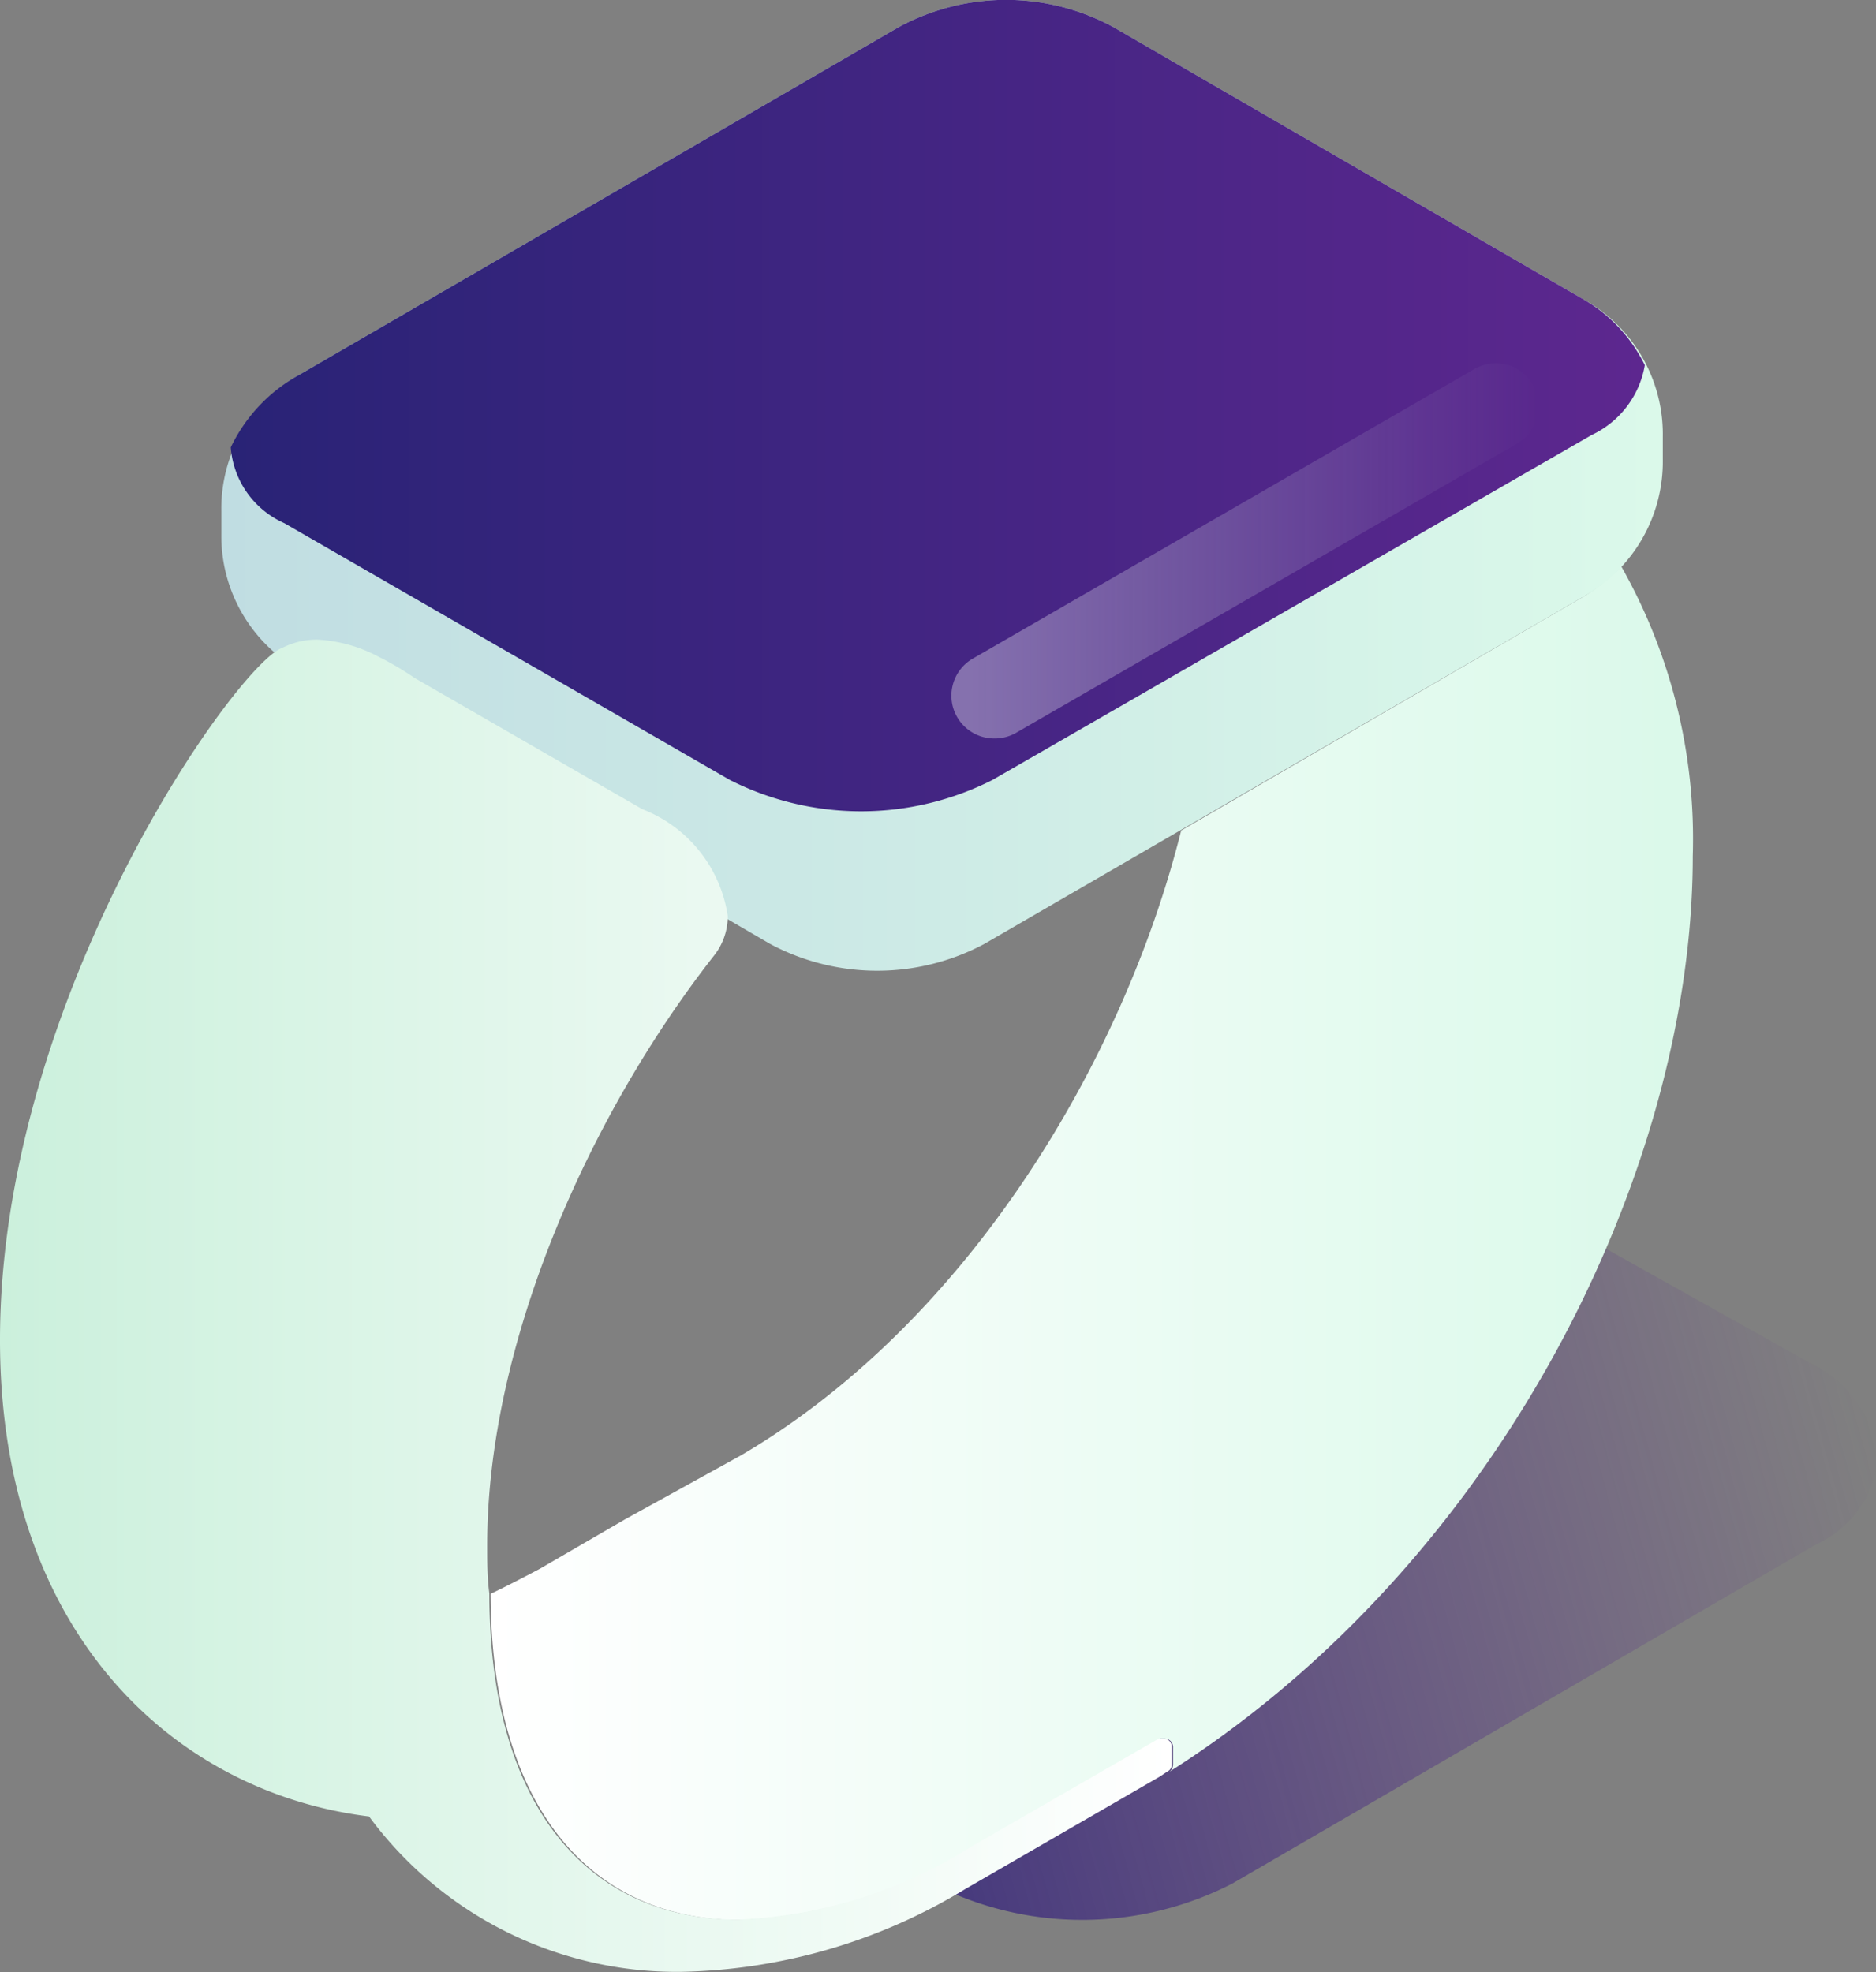 <svg xmlns="http://www.w3.org/2000/svg" xmlns:xlink="http://www.w3.org/1999/xlink" viewBox="0 0 43.82 46.07"><rect x="0" y="0" width="43.82" height="46.07" fill="#808080" stroke="none"/><defs><style>.a{fill:url(#a);}.b{fill:url(#b);}.c{fill:url(#c);}.d{fill:url(#d);}.e{fill:url(#e);}.f{opacity:0.35;}.g{fill:url(#f);}</style><linearGradient id="a" x1="13.67" y1="40.82" x2="43.54" y2="32.66" gradientUnits="userSpaceOnUse"><stop offset="0" stop-color="#292376"/><stop offset="1" stop-color="#5d278f" stop-opacity="0"/></linearGradient><linearGradient id="b" x1="11.46" y1="29.05" x2="39.01" y2="29.05" gradientUnits="userSpaceOnUse"><stop offset="0" stop-color="#fff"/><stop offset="1" stop-color="#dbf9ea"/></linearGradient><linearGradient id="c" x1="-342.47" y1="-58.64" x2="-308.76" y2="-58.64" gradientTransform="matrix(1, 0, 0, -1, 347.58, -47.31)" gradientUnits="userSpaceOnUse"><stop offset="0" stop-color="#c0dde2"/><stop offset="1" stop-color="#dbf9ea"/></linearGradient><linearGradient id="d" x1="-1737.31" y1="9.49" x2="-1704.32" y2="9.49" gradientTransform="matrix(-1, 0, 0, 1, -1698.88, 0)" gradientUnits="userSpaceOnUse"><stop offset="0" stop-color="#5d278f"/><stop offset="1" stop-color="#292376"/></linearGradient><linearGradient id="e" x1="-1726.28" y1="30.5" x2="-1698.88" y2="30.5" gradientTransform="matrix(-1, 0, 0, 1, -1698.88, 0)" gradientUnits="userSpaceOnUse"><stop offset="0" stop-color="#fff"/><stop offset="1" stop-color="#cbf0dc"/></linearGradient><linearGradient id="f" x1="35.94" y1="12.87" x2="22.23" y2="12.87" gradientUnits="userSpaceOnUse"><stop offset="0" stop-color="#dbf9ea" stop-opacity="0"/><stop offset="0.97" stop-color="#fff"/></linearGradient></defs><title>Apple Watch_2</title><path class="a" d="M37.05,28.91h0a7,7,0,0,0-3.39-.82,6.67,6.67,0,0,0-3.37.82h0L16.64,36.84a3.37,3.37,0,0,0-1.14,1A2.15,2.15,0,0,0,15.11,39a2.45,2.45,0,0,0,1.46,2l5.21,3a7.66,7.66,0,0,0,7,0l13.65-7.93a2.46,2.46,0,0,0,1.43-2,2.76,2.76,0,0,0-1.56-2.22Z"/><path class="b" d="M39.54,20c0,7.34-4.49,16.47-12.23,21.39a.21.21,0,0,0,.09-.17v-.4a.2.2,0,0,0-.2-.21l-.1,0-4.39,2.54a11.16,11.16,0,0,1-5.42,1.7c-3.5,0-5.82-2.65-5.83-7.62.38-.18.8-.4,1.14-.58l2-1.16L17.3,34c5.31-3.11,8.94-9.21,10.29-14.6L37,13.93a4.44,4.44,0,0,0,.87-.7A12.92,12.92,0,0,1,39.54,20Z"/><path class="c" d="M26,.63h0a5.25,5.25,0,0,0-5,0h0L7,8.75H7a3.59,3.59,0,0,0-1.83,3.19v.54h0a3.6,3.6,0,0,0,1.82,3.17h0l11,6.4h0a5.31,5.31,0,0,0,5,0h0m0,0L37,13.93h0a3.61,3.61,0,0,0,1.84-3.2v-.54h0A3.6,3.6,0,0,0,37,7h0L26,.63"/><path class="d" d="M7,8.75H7L21,.63a5.25,5.25,0,0,1,5,0h0L37,7h0a3.6,3.6,0,0,1,1.42,1.53,2.21,2.21,0,0,1-1.24,1.63l-14,8.06a6.79,6.79,0,0,1-6.13,0l-10.41-6a2.11,2.11,0,0,1-1.25-1.77A3.81,3.81,0,0,1,7,8.75Z"/><path class="e" d="M6.6,15.13h0a1.78,1.78,0,0,1,.81-.19,3.41,3.41,0,0,1,1.43.4h0a6.84,6.84,0,0,1,.85.5L15,18.9l0,0a3.18,3.18,0,0,1,2,2.5,1.49,1.49,0,0,1-.32.92c-2.87,3.66-5.3,9-5.3,13.78,0,.38,0,.75.05,1.12,0,5,2.33,7.62,5.82,7.62a11.06,11.06,0,0,0,5.43-1.7l4.39-2.53.1,0a.19.19,0,0,1,.2.19v.41a.18.18,0,0,1-.1.17h0l-.18.12-4.55,2.63a13.24,13.24,0,0,1-6.64,1.93,8.93,8.93,0,0,1-7.28-3.63C4,41.86,0,38.07,0,31.3,0,23.26,5.56,15.48,6.6,15.13Z"/><g class="f"><path class="g" d="M23.23,17.25a1,1,0,0,1-.5-1.87L34.44,8.62a1,1,0,0,1,1,1.74L23.73,17.12A1,1,0,0,1,23.23,17.25Z"/></g></svg>